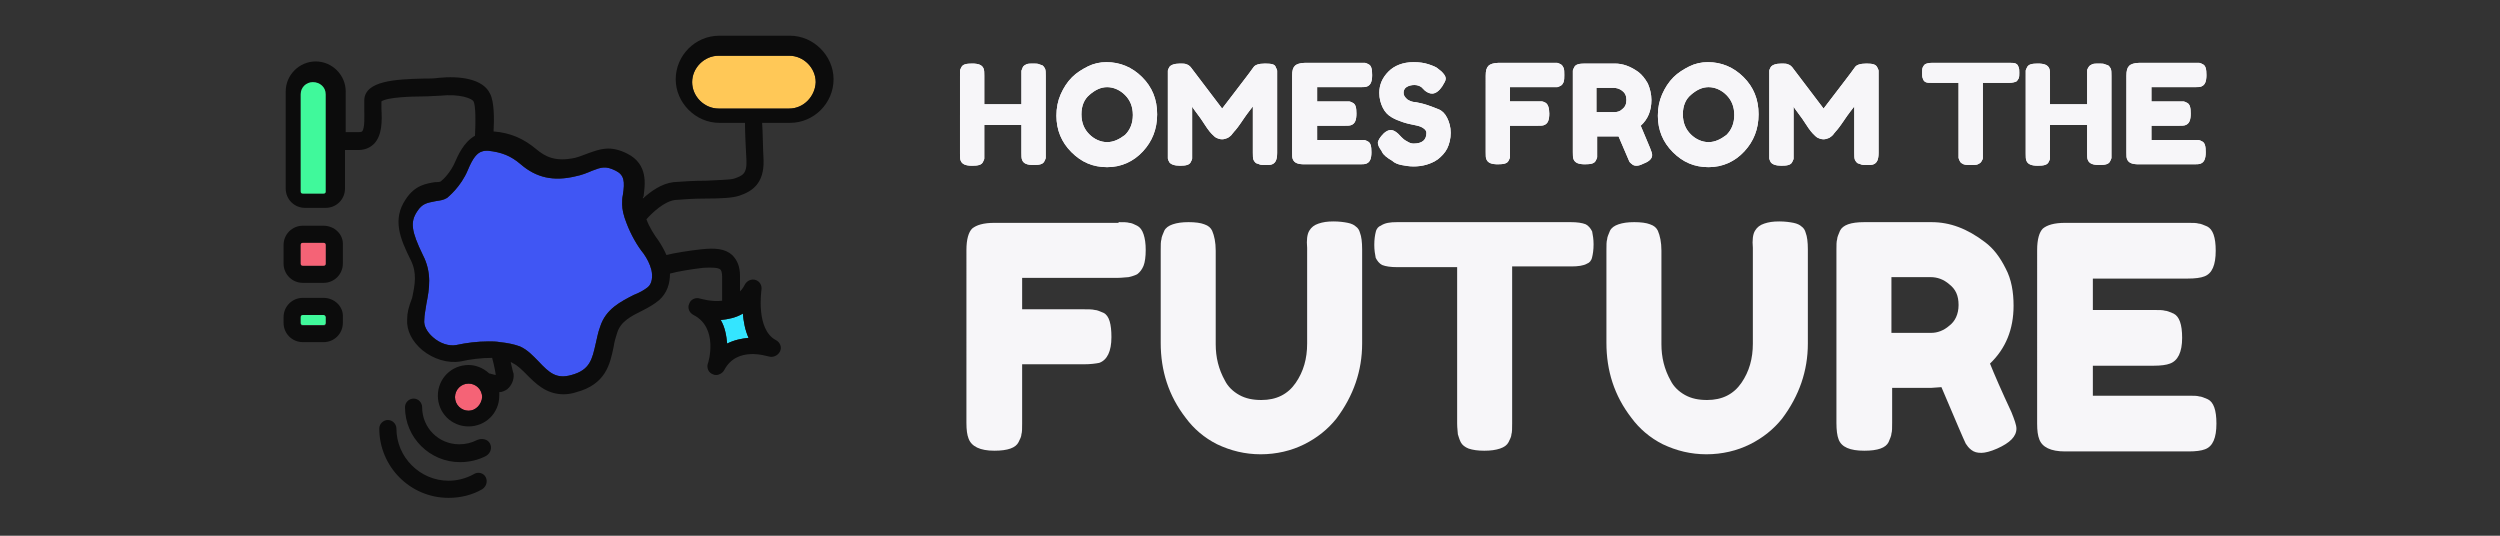 <?xml version="1.0" encoding="utf-8"?>
<!-- Generator: Adobe Illustrator 21.0.2, SVG Export Plug-In . SVG Version: 6.00 Build 0)  -->
<svg version="1.1" id="Layer_1" xmlns="http://www.w3.org/2000/svg" xmlns:xlink="http://www.w3.org/1999/xlink" x="0px" y="0px"
	 viewBox="0 0 350 75" style="enable-background:new 0 0 350 75;" xml:space="preserve">
<rect x="0" y="0" width="350" height="75" fill="#333333" stroke="none"/>
<style type="text/css">
	.st0{fill:#F9F7FB;}
	.st1{fill:#5A67F4;}
	.st2{fill:#F9F7FB;stroke:#F9F7FB;stroke-miterlimit:10;}
	.st3{fill:#27BEBA;}
	.st4{fill:#1B98FC;}
	.st5{fill:#FDBB4F;}
	.st6{fill:#F84D53;}
	.st7{fill:#EE45FC;}
	.st8{clip-path:url(#SVGID_2_);}
	.st9{fill:#FBF5F3;}
	.st10{fill:#F7F6F9;}
	.st11{fill:#FFC857;}
	.st12{fill:#34E5FF;}
	.st13{fill:#4056F4;}
	.st14{fill:#F56376;}
	.st15{fill:#40F99B;}
	.st16{fill:#0C0C0C;}
	.st17{fill:#02F99F;}
	.st18{fill:#3500FB;}
	.st19{fill:#F1F0FD;}
	.st20{fill:#13063B;}
	.st21{fill:#FFD700;}
	.st22{fill:#FFFFFF;}
	.st23{fill:#53146C;}
	.st24{fill:#FDBC2B;}
	.st25{fill:#FC551E;}
	.st26{fill:#39BDEB;}
	.st27{fill:#43CDAC;}
	.st28{fill:#EDF2F4;}
</style>
<g>
	<path class="st10" d="M156.6,31.1c0.7,0,1.2,0,1.5,0.1c0.3,0,0.7,0.2,1.1,0.4c0.4,0.2,0.7,0.6,0.9,1.2c0.2,0.6,0.3,1.3,0.3,2.2
		s-0.1,1.7-0.3,2.2s-0.5,0.9-0.9,1.2c-0.4,0.2-0.8,0.3-1.2,0.4c-0.3,0-0.9,0.1-1.5,0.1h-13.4v4.4h8.6c0.7,0,1.2,0,1.6,0.1
		c0.3,0,0.7,0.2,1.2,0.4c0.8,0.4,1.1,1.6,1.1,3.4c0,2-0.6,3.2-1.7,3.6c-0.5,0.1-1.2,0.2-2.2,0.2h-8.6v8.3c0,0.7,0,1.2-0.1,1.5
		c0,0.3-0.2,0.7-0.4,1.1c-0.4,0.8-1.5,1.2-3.4,1.2c-2,0-3.2-0.6-3.6-1.7c-0.2-0.5-0.3-1.2-0.3-2.2V35c0-1.5,0.3-2.5,0.8-3
		c0.6-0.5,1.6-0.8,3.1-0.8H156.6z"/>
	<path class="st10" d="M183.3,32.3c0.3-0.5,0.7-0.8,1.3-1c0.6-0.2,1.2-0.3,2.1-0.3c0.8,0,1.5,0.1,2,0.2c0.5,0.1,0.9,0.3,1.1,0.5
		c0.3,0.2,0.5,0.5,0.6,0.9c0.2,0.5,0.3,1.3,0.3,2.3v13.2c0,3.8-1.2,7.3-3.6,10.5c-1.2,1.5-2.7,2.7-4.5,3.6c-1.8,0.9-3.9,1.4-6.1,1.4
		s-4.2-0.5-6.1-1.4c-1.8-0.9-3.3-2.2-4.4-3.7c-2.4-3.1-3.5-6.6-3.5-10.5V35c0-0.7,0-1.2,0.1-1.5c0-0.3,0.2-0.7,0.4-1.2
		c0.2-0.4,0.6-0.7,1.2-0.9c0.6-0.2,1.3-0.3,2.2-0.3c0.9,0,1.7,0.1,2.2,0.3c0.6,0.2,0.9,0.5,1.1,0.9c0.3,0.7,0.5,1.6,0.5,2.8v13.1
		c0,1.8,0.4,3.5,1.3,5.1c0.4,0.8,1.1,1.5,2,2c0.9,0.5,1.9,0.7,3.1,0.7c2.1,0,3.7-0.8,4.8-2.4s1.6-3.4,1.6-5.5V34.7
		C182.9,33.6,183,32.8,183.3,32.3z"/>
	<path class="st10" d="M195.6,31.1h24.3c0.9,0,1.6,0.1,2.1,0.3c0.4,0.2,0.7,0.6,0.9,1c0.1,0.5,0.2,1.1,0.2,1.8
		c0,0.8-0.1,1.4-0.2,1.8c-0.1,0.5-0.4,0.8-0.7,0.9c-0.5,0.3-1.3,0.4-2.2,0.4h-8.3v22c0,0.7,0,1.2-0.1,1.5c0,0.3-0.2,0.7-0.4,1.1
		c-0.2,0.4-0.6,0.7-1.2,0.9s-1.3,0.3-2.2,0.3c-0.9,0-1.6-0.1-2.2-0.3c-0.5-0.2-0.9-0.5-1.1-0.9c-0.2-0.4-0.3-0.8-0.4-1.1
		c0-0.3-0.1-0.8-0.1-1.5V37.4h-8.4c-0.9,0-1.6-0.1-2.1-0.3c-0.4-0.2-0.7-0.6-0.9-1c-0.1-0.5-0.2-1.1-0.2-1.8c0-0.8,0.1-1.4,0.2-1.8
		c0.1-0.5,0.4-0.8,0.7-0.9C193.9,31.2,194.6,31.1,195.6,31.1z"/>
	<path class="st10" d="M245.7,32.3c0.3-0.5,0.7-0.8,1.3-1c0.6-0.2,1.2-0.3,2.1-0.3c0.8,0,1.5,0.1,2,0.2c0.5,0.1,0.9,0.3,1.1,0.5
		c0.3,0.2,0.5,0.5,0.6,0.9c0.2,0.5,0.3,1.3,0.3,2.3v13.2c0,3.8-1.2,7.3-3.6,10.5c-1.2,1.5-2.7,2.7-4.5,3.6c-1.8,0.9-3.9,1.4-6.1,1.4
		s-4.2-0.5-6.1-1.4c-1.8-0.9-3.3-2.2-4.4-3.7c-2.4-3.1-3.5-6.6-3.5-10.5V35c0-0.7,0-1.2,0.1-1.5c0-0.3,0.2-0.7,0.4-1.2
		c0.2-0.4,0.6-0.7,1.2-0.9c0.6-0.2,1.3-0.3,2.2-0.3c0.9,0,1.7,0.1,2.2,0.3c0.6,0.2,0.9,0.5,1.1,0.9c0.3,0.7,0.5,1.6,0.5,2.8v13.1
		c0,1.8,0.4,3.5,1.3,5.1c0.4,0.8,1.1,1.5,2,2c0.9,0.5,1.9,0.7,3.1,0.7c2.1,0,3.7-0.8,4.8-2.4s1.6-3.4,1.6-5.5V34.7
		C245.3,33.6,245.4,32.8,245.7,32.3z"/>
	<path class="st10" d="M281.6,57.7c0.4,1,0.7,1.8,0.7,2.3c0,1.1-0.9,2-2.7,2.8c-0.9,0.4-1.7,0.6-2.2,0.6c-0.6,0-1-0.1-1.4-0.4
		c-0.4-0.3-0.6-0.6-0.8-0.9c-0.3-0.6-1.4-3.2-3.4-7.9l-1.4,0.1h-5.5v4.9c0,0.7,0,1.2-0.1,1.5c0,0.3-0.2,0.7-0.4,1.2
		c-0.4,0.8-1.5,1.2-3.4,1.2c-2,0-3.2-0.5-3.6-1.6c-0.2-0.5-0.3-1.3-0.3-2.3V35c0-0.7,0-1.2,0.1-1.5c0-0.3,0.2-0.7,0.4-1.2
		c0.4-0.8,1.5-1.2,3.4-1.2h9.4c2.6,0,5,0.9,7.5,2.8c1.2,0.9,2.1,2.1,2.9,3.7c0.8,1.5,1.1,3.3,1.1,5.2c0,3.3-1.1,6-3.3,8.1
		C279.2,52.4,280.2,54.7,281.6,57.7z M264.8,46.6h5.6c0.8,0,1.7-0.3,2.5-1c0.8-0.6,1.3-1.6,1.3-2.9c0-1.3-0.4-2.2-1.3-2.9
		c-0.8-0.7-1.7-1-2.6-1h-5.5V46.6z"/>
	<path class="st10" d="M293,55.4h13.4c0.7,0,1.2,0,1.5,0.1c0.3,0,0.7,0.2,1.2,0.4c0.8,0.4,1.2,1.5,1.2,3.4c0,2-0.5,3.2-1.6,3.6
		c-0.5,0.2-1.3,0.3-2.3,0.3h-17.3c-2,0-3.2-0.6-3.6-1.7c-0.2-0.5-0.3-1.2-0.3-2.2V35c0-1.5,0.3-2.5,0.8-3c0.6-0.5,1.6-0.8,3.1-0.8
		h17.2c0.7,0,1.2,0,1.5,0.1c0.3,0,0.7,0.2,1.2,0.4c0.8,0.4,1.2,1.5,1.2,3.4c0,2-0.5,3.2-1.6,3.6c-0.5,0.2-1.3,0.3-2.3,0.3H293v4.4
		h8.6c0.7,0,1.2,0,1.5,0.1c0.3,0,0.7,0.2,1.2,0.4c0.8,0.4,1.2,1.5,1.2,3.4c0,2-0.6,3.2-1.7,3.6c-0.5,0.2-1.3,0.3-2.3,0.3H293V55.4z"
		/>
</g>
<g>
	<path class="st10" d="M143.2,9.4c0.1-0.2,0.3-0.3,0.5-0.4c0.2-0.1,0.6-0.1,0.9-0.1c0.4,0,0.7,0,0.9,0.1c0.2,0.1,0.4,0.1,0.5,0.2
		c0.1,0.1,0.2,0.2,0.3,0.4c0.1,0.2,0.1,0.6,0.1,1v10.8c0,0.3,0,0.5,0,0.7c0,0.1-0.1,0.3-0.2,0.5c-0.2,0.4-0.7,0.5-1.5,0.5
		c-0.9,0-1.4-0.2-1.6-0.7c-0.1-0.2-0.1-0.6-0.1-1v-3.9h-5.2v4c0,0.3,0,0.5,0,0.7c0,0.1-0.1,0.3-0.2,0.5c-0.2,0.4-0.7,0.5-1.5,0.5
		c-0.9,0-1.4-0.2-1.6-0.7c-0.1-0.2-0.1-0.6-0.1-1V10.6c0-0.3,0-0.5,0-0.7c0-0.1,0.1-0.3,0.2-0.5c0.2-0.4,0.7-0.5,1.5-0.5
		c0.9,0,1.4,0.2,1.6,0.7c0.1,0.2,0.1,0.6,0.1,1v4h5.2v-4c0-0.3,0-0.5,0-0.7C143.1,9.7,143.1,9.6,143.2,9.4z"/>
	<path class="st10" d="M154.9,8.7c1.9,0,3.6,0.7,5,2.1c1.4,1.4,2.1,3.1,2.1,5.2c0,2.1-0.7,3.8-2,5.2c-1.3,1.4-3,2.2-5,2.2
		c-2,0-3.6-0.7-5-2.1c-1.4-1.4-2.1-3.1-2.1-5.1c0-1.1,0.2-2.1,0.6-3c0.4-0.9,0.9-1.7,1.6-2.4c0.6-0.6,1.4-1.1,2.2-1.5
		S154,8.7,154.9,8.7z M151.4,16c0,1.2,0.4,2.1,1.1,2.8c0.7,0.7,1.6,1.1,2.5,1.1c0.9,0,1.7-0.4,2.5-1c0.7-0.7,1.1-1.6,1.1-2.8
		s-0.4-2.1-1.1-2.8c-0.7-0.7-1.6-1.1-2.5-1.1c-0.9,0-1.7,0.4-2.5,1.1C151.8,13.9,151.4,14.8,151.4,16z"/>
	<path class="st10" d="M178.6,9.4c0.1,0.2,0.2,0.4,0.2,0.5c0,0.2,0,0.4,0,0.7v10.8c0,0.9-0.2,1.4-0.7,1.6c-0.2,0.1-0.6,0.1-0.9,0.1
		c-0.4,0-0.7,0-0.9-0.1c-0.2-0.1-0.4-0.1-0.5-0.2c-0.1-0.1-0.2-0.2-0.3-0.4c-0.1-0.2-0.1-0.6-0.1-1v-6.5c-0.3,0.4-0.8,1-1.4,1.9
		c-0.6,0.9-1,1.4-1.2,1.6c-0.2,0.2-0.3,0.4-0.4,0.5c-0.1,0.1-0.2,0.2-0.5,0.4c-0.3,0.1-0.5,0.2-0.8,0.2s-0.6-0.1-0.8-0.2
		c-0.2-0.1-0.4-0.3-0.5-0.4l-0.2-0.2c-0.3-0.3-0.8-1-1.5-2.1c-0.8-1.1-1.2-1.6-1.2-1.7v6.6c0,0.3,0,0.5,0,0.7c0,0.1-0.1,0.3-0.2,0.5
		c-0.2,0.4-0.7,0.5-1.5,0.5c-0.8,0-1.3-0.2-1.5-0.5c-0.1-0.2-0.2-0.4-0.2-0.5c0-0.2,0-0.4,0-0.7V10.6c0-0.3,0-0.5,0-0.7
		c0-0.1,0.1-0.3,0.2-0.5c0.2-0.3,0.7-0.5,1.5-0.5c0.4,0,0.7,0,0.9,0.1c0.3,0.1,0.4,0.2,0.5,0.3l0.1,0.1l4.4,5.8
		c2.2-2.9,3.7-4.8,4.4-5.8c0.2-0.3,0.7-0.5,1.6-0.5C178,8.9,178.5,9,178.6,9.4z"/>
	<path class="st10" d="M184.3,19.6h6c0.3,0,0.5,0,0.7,0c0.1,0,0.3,0.1,0.5,0.2c0.4,0.2,0.5,0.7,0.5,1.5c0,0.9-0.2,1.4-0.7,1.6
		c-0.2,0.1-0.6,0.1-1,0.1h-7.7c-0.9,0-1.4-0.2-1.6-0.7c-0.1-0.2-0.1-0.5-0.1-1V10.6c0-0.7,0.1-1.1,0.4-1.4c0.2-0.2,0.7-0.4,1.4-0.4
		h7.7c0.3,0,0.5,0,0.7,0c0.1,0,0.3,0.1,0.5,0.2c0.4,0.2,0.5,0.7,0.5,1.5c0,0.9-0.2,1.4-0.7,1.6c-0.2,0.1-0.6,0.1-1,0.1h-6v2h3.8
		c0.3,0,0.5,0,0.7,0c0.1,0,0.3,0.1,0.5,0.2c0.4,0.2,0.5,0.7,0.5,1.5c0,0.9-0.2,1.4-0.7,1.6c-0.2,0.1-0.6,0.1-1,0.1h-3.8V19.6z"/>
	<path class="st10" d="M193.4,21.1c-0.3-0.4-0.5-0.8-0.5-1.1s0.3-0.8,0.8-1.3c0.3-0.3,0.7-0.5,1-0.5c0.4,0,0.9,0.3,1.5,1
		c0.2,0.2,0.4,0.4,0.8,0.6c0.3,0.2,0.6,0.3,0.9,0.3c1.2,0,1.8-0.5,1.8-1.5c0-0.3-0.2-0.5-0.5-0.7c-0.3-0.2-0.7-0.3-1.2-0.4
		c-0.5-0.1-1-0.2-1.6-0.4c-0.6-0.2-1.1-0.4-1.6-0.7c-0.5-0.3-0.9-0.7-1.2-1.3c-0.3-0.6-0.5-1.3-0.5-2.1c0-1.1,0.4-2.1,1.3-3
		c0.8-0.8,2-1.3,3.5-1.3c0.8,0,1.5,0.1,2.1,0.3c0.6,0.2,1.1,0.4,1.3,0.6l0.5,0.4c0.4,0.4,0.6,0.7,0.6,1c0,0.3-0.2,0.6-0.5,1.1
		c-0.4,0.6-0.9,1-1.4,1c-0.3,0-0.6-0.1-1-0.4c0,0-0.1-0.1-0.2-0.2c-0.1-0.1-0.2-0.2-0.3-0.3c-0.3-0.2-0.6-0.3-1-0.3
		c-0.4,0-0.8,0.1-1.1,0.3s-0.4,0.5-0.4,0.8c0,0.4,0.2,0.6,0.5,0.9c0.3,0.2,0.7,0.4,1.2,0.4c0.5,0.1,1,0.2,1.6,0.4
		c0.6,0.2,1.1,0.4,1.6,0.6c0.5,0.2,0.9,0.6,1.2,1.2c0.3,0.6,0.5,1.3,0.5,2.1c0,0.8-0.2,1.6-0.5,2.2c-0.3,0.6-0.8,1.1-1.3,1.5
		c-1,0.7-2.2,1-3.4,1c-0.6,0-1.2-0.1-1.7-0.2c-0.5-0.1-1-0.3-1.3-0.6c-0.7-0.4-1.2-0.8-1.4-1.2L193.4,21.1z"/>
	<path class="st10" d="M217.3,8.8c0.3,0,0.5,0,0.7,0c0.1,0,0.3,0.1,0.5,0.2c0.2,0.1,0.3,0.3,0.4,0.5c0.1,0.2,0.1,0.6,0.1,1
		s0,0.7-0.1,1c-0.1,0.2-0.2,0.4-0.4,0.5s-0.4,0.2-0.5,0.2c-0.1,0-0.4,0-0.7,0h-5.9v2h3.8c0.3,0,0.5,0,0.7,0c0.1,0,0.3,0.1,0.5,0.2
		c0.3,0.2,0.5,0.7,0.5,1.5c0,0.9-0.2,1.4-0.7,1.6c-0.2,0.1-0.5,0.1-1,0.1h-3.8v3.7c0,0.3,0,0.5,0,0.7c0,0.1-0.1,0.3-0.2,0.5
		c-0.2,0.4-0.7,0.5-1.5,0.5c-0.9,0-1.4-0.2-1.6-0.7c-0.1-0.2-0.1-0.5-0.1-1V10.6c0-0.7,0.1-1.1,0.4-1.4c0.2-0.2,0.7-0.4,1.4-0.4
		H217.3z"/>
	<path class="st10" d="M231,20.7c0.2,0.5,0.3,0.8,0.3,1c0,0.5-0.4,0.9-1.2,1.2c-0.4,0.2-0.7,0.3-1,0.3s-0.5-0.1-0.6-0.2
		s-0.3-0.2-0.4-0.4c-0.1-0.2-0.6-1.4-1.5-3.5l-0.6,0h-2.4v2.2c0,0.3,0,0.5,0,0.7c0,0.1-0.1,0.3-0.2,0.5c-0.2,0.4-0.7,0.5-1.5,0.5
		c-0.9,0-1.4-0.2-1.6-0.7c-0.1-0.2-0.1-0.6-0.1-1V10.6c0-0.3,0-0.5,0-0.7c0-0.1,0.1-0.3,0.2-0.5c0.2-0.4,0.7-0.5,1.5-0.5h4.2
		c1.1,0,2.2,0.4,3.3,1.2c0.5,0.4,0.9,0.9,1.3,1.6c0.3,0.7,0.5,1.5,0.5,2.3c0,1.5-0.5,2.7-1.5,3.6C230,18.3,230.4,19.3,231,20.7z
		 M223.5,15.7h2.5c0.4,0,0.8-0.1,1.1-0.4c0.4-0.3,0.6-0.7,0.6-1.3c0-0.6-0.2-1-0.6-1.3c-0.4-0.3-0.8-0.4-1.2-0.4h-2.4V15.7z"/>
	<path class="st10" d="M239.1,8.7c1.9,0,3.6,0.7,5,2.1c1.4,1.4,2.1,3.1,2.1,5.2c0,2.1-0.7,3.8-2,5.2c-1.3,1.4-3,2.2-5,2.2
		c-2,0-3.6-0.7-5-2.1c-1.4-1.4-2.1-3.1-2.1-5.1c0-1.1,0.2-2.1,0.6-3c0.4-0.9,0.9-1.7,1.6-2.4c0.6-0.6,1.4-1.1,2.2-1.5
		S238.2,8.7,239.1,8.7z M235.6,16c0,1.2,0.4,2.1,1.1,2.8c0.7,0.7,1.6,1.1,2.5,1.1c0.9,0,1.7-0.4,2.5-1c0.7-0.7,1.1-1.6,1.1-2.8
		s-0.4-2.1-1.1-2.8c-0.7-0.7-1.6-1.1-2.5-1.1c-0.9,0-1.7,0.4-2.5,1.1C236,13.9,235.6,14.8,235.6,16z"/>
	<path class="st10" d="M262.8,9.4c0.1,0.2,0.2,0.4,0.2,0.5c0,0.2,0,0.4,0,0.7v10.8c0,0.9-0.2,1.4-0.7,1.6c-0.2,0.1-0.6,0.1-0.9,0.1
		c-0.4,0-0.7,0-0.9-0.1c-0.2-0.1-0.4-0.1-0.5-0.2c-0.1-0.1-0.2-0.2-0.3-0.4c-0.1-0.2-0.1-0.6-0.1-1v-6.5c-0.3,0.4-0.8,1-1.4,1.9
		c-0.6,0.9-1,1.4-1.2,1.6c-0.2,0.2-0.3,0.4-0.4,0.5c-0.1,0.1-0.2,0.2-0.5,0.4c-0.3,0.1-0.5,0.2-0.8,0.2s-0.6-0.1-0.8-0.2
		c-0.2-0.1-0.4-0.3-0.5-0.4l-0.2-0.2c-0.3-0.3-0.8-1-1.5-2.1c-0.8-1.1-1.2-1.6-1.2-1.7v6.6c0,0.3,0,0.5,0,0.7c0,0.1-0.1,0.3-0.2,0.5
		c-0.2,0.4-0.7,0.5-1.5,0.5c-0.8,0-1.3-0.2-1.5-0.5c-0.1-0.2-0.2-0.4-0.2-0.5c0-0.2,0-0.4,0-0.7V10.6c0-0.3,0-0.5,0-0.7
		c0-0.1,0.1-0.3,0.2-0.5c0.2-0.3,0.7-0.5,1.5-0.5c0.4,0,0.7,0,0.9,0.1c0.3,0.1,0.4,0.2,0.5,0.3l0.1,0.1l4.4,5.8
		c2.2-2.9,3.7-4.8,4.4-5.8c0.2-0.3,0.7-0.5,1.6-0.5C262.1,8.9,262.6,9,262.8,9.4z"/>
	<path class="st10" d="M270.5,8.8h10.8c0.4,0,0.7,0,0.9,0.1c0.2,0.1,0.3,0.2,0.4,0.5c0.1,0.2,0.1,0.5,0.1,0.8c0,0.3,0,0.6-0.1,0.8
		c-0.1,0.2-0.2,0.3-0.3,0.4c-0.2,0.1-0.6,0.2-1,0.2h-3.7v9.8c0,0.3,0,0.5,0,0.7s-0.1,0.3-0.2,0.5c-0.1,0.2-0.3,0.3-0.5,0.4
		c-0.2,0.1-0.6,0.1-1,0.1c-0.4,0-0.7,0-1-0.1c-0.2-0.1-0.4-0.2-0.5-0.4c-0.1-0.2-0.2-0.4-0.2-0.5c0-0.1,0-0.4,0-0.7v-9.8h-3.7
		c-0.4,0-0.7,0-0.9-0.1c-0.2-0.1-0.3-0.2-0.4-0.5c-0.1-0.2-0.1-0.5-0.1-0.8c0-0.3,0-0.6,0.1-0.8c0.1-0.2,0.2-0.3,0.3-0.4
		C269.7,8.9,270,8.8,270.5,8.8z"/>
	<path class="st10" d="M292.4,9.4c0.1-0.2,0.3-0.3,0.5-0.4c0.2-0.1,0.6-0.1,0.9-0.1c0.4,0,0.7,0,0.9,0.1s0.4,0.1,0.5,0.2
		c0.1,0.1,0.2,0.2,0.3,0.4c0.1,0.2,0.1,0.6,0.1,1v10.8c0,0.3,0,0.5,0,0.7c0,0.1-0.1,0.3-0.2,0.5c-0.2,0.4-0.7,0.5-1.5,0.5
		c-0.9,0-1.4-0.2-1.6-0.7c-0.1-0.2-0.1-0.6-0.1-1v-3.9H287v4c0,0.3,0,0.5,0,0.7c0,0.1-0.1,0.3-0.2,0.5c-0.2,0.4-0.7,0.5-1.5,0.5
		c-0.9,0-1.4-0.2-1.6-0.7c-0.1-0.2-0.1-0.6-0.1-1V10.6c0-0.3,0-0.5,0-0.7c0-0.1,0.1-0.3,0.2-0.5c0.2-0.4,0.7-0.5,1.5-0.5
		c0.9,0,1.4,0.2,1.6,0.7c0.1,0.2,0.1,0.6,0.1,1v4h5.2v-4c0-0.3,0-0.5,0-0.7C292.2,9.7,292.3,9.6,292.4,9.4z"/>
	<path class="st10" d="M301.1,19.6h6c0.3,0,0.5,0,0.7,0c0.1,0,0.3,0.1,0.5,0.2c0.4,0.2,0.5,0.7,0.5,1.5c0,0.9-0.2,1.4-0.7,1.6
		c-0.2,0.1-0.6,0.1-1,0.1h-7.7c-0.9,0-1.4-0.2-1.6-0.7c-0.1-0.2-0.1-0.5-0.1-1V10.6c0-0.7,0.1-1.1,0.4-1.4c0.2-0.2,0.7-0.4,1.4-0.4
		h7.7c0.3,0,0.5,0,0.7,0c0.1,0,0.3,0.1,0.5,0.2c0.4,0.2,0.5,0.7,0.5,1.5c0,0.9-0.2,1.4-0.7,1.6c-0.2,0.1-0.6,0.1-1,0.1h-6v2h3.8
		c0.3,0,0.5,0,0.7,0c0.1,0,0.3,0.1,0.5,0.2c0.4,0.2,0.5,0.7,0.5,1.5c0,0.9-0.2,1.4-0.7,1.6c-0.2,0.1-0.6,0.1-1,0.1h-3.8V19.6z"/>
</g>
<g>
	<path class="st10" d="M143.2,9.4c0.1-0.2,0.3-0.3,0.5-0.4c0.2-0.1,0.6-0.1,0.9-0.1c0.4,0,0.7,0,0.9,0.1c0.2,0.1,0.4,0.1,0.5,0.2
		c0.1,0.1,0.2,0.2,0.3,0.4c0.1,0.2,0.1,0.6,0.1,1v10.8c0,0.3,0,0.5,0,0.7c0,0.1-0.1,0.3-0.2,0.5c-0.2,0.4-0.7,0.5-1.5,0.5
		c-0.9,0-1.4-0.2-1.6-0.7c-0.1-0.2-0.1-0.6-0.1-1v-3.9h-5.2v4c0,0.3,0,0.5,0,0.7c0,0.1-0.1,0.3-0.2,0.5c-0.2,0.4-0.7,0.5-1.5,0.5
		c-0.9,0-1.4-0.2-1.6-0.7c-0.1-0.2-0.1-0.6-0.1-1V10.6c0-0.3,0-0.5,0-0.7c0-0.1,0.1-0.3,0.2-0.5c0.2-0.4,0.7-0.5,1.5-0.5
		c0.9,0,1.4,0.2,1.6,0.7c0.1,0.2,0.1,0.6,0.1,1v4h5.2v-4c0-0.3,0-0.5,0-0.7C143.1,9.7,143.1,9.6,143.2,9.4z"/>
	<path class="st10" d="M154.9,8.7c1.9,0,3.6,0.7,5,2.1c1.4,1.4,2.1,3.1,2.1,5.2c0,2.1-0.7,3.8-2,5.2c-1.3,1.4-3,2.2-5,2.2
		c-2,0-3.6-0.7-5-2.1c-1.4-1.4-2.1-3.1-2.1-5.1c0-1.1,0.2-2.1,0.6-3c0.4-0.9,0.9-1.7,1.6-2.4c0.6-0.6,1.4-1.1,2.2-1.5
		S154,8.7,154.9,8.7z M151.4,16c0,1.2,0.4,2.1,1.1,2.8c0.7,0.7,1.6,1.1,2.5,1.1c0.9,0,1.7-0.4,2.5-1c0.7-0.7,1.1-1.6,1.1-2.8
		s-0.4-2.1-1.1-2.8c-0.7-0.7-1.6-1.1-2.5-1.1c-0.9,0-1.7,0.4-2.5,1.1C151.8,13.9,151.4,14.8,151.4,16z"/>
	<path class="st10" d="M178.6,9.4c0.1,0.2,0.2,0.4,0.2,0.5c0,0.2,0,0.4,0,0.7v10.8c0,0.9-0.2,1.4-0.7,1.6c-0.2,0.1-0.6,0.1-0.9,0.1
		c-0.4,0-0.7,0-0.9-0.1c-0.2-0.1-0.4-0.1-0.5-0.2c-0.1-0.1-0.2-0.2-0.3-0.4c-0.1-0.2-0.1-0.6-0.1-1v-6.5c-0.3,0.4-0.8,1-1.4,1.9
		c-0.6,0.9-1,1.4-1.2,1.6c-0.2,0.2-0.3,0.4-0.4,0.5c-0.1,0.1-0.2,0.2-0.5,0.4c-0.3,0.1-0.5,0.2-0.8,0.2s-0.6-0.1-0.8-0.2
		c-0.2-0.1-0.4-0.3-0.5-0.4l-0.2-0.2c-0.3-0.3-0.8-1-1.5-2.1c-0.8-1.1-1.2-1.6-1.2-1.7v6.6c0,0.3,0,0.5,0,0.7c0,0.1-0.1,0.3-0.2,0.5
		c-0.2,0.4-0.7,0.5-1.5,0.5c-0.8,0-1.3-0.2-1.5-0.5c-0.1-0.2-0.2-0.4-0.2-0.5c0-0.2,0-0.4,0-0.7V10.6c0-0.3,0-0.5,0-0.7
		c0-0.1,0.1-0.3,0.2-0.5c0.2-0.3,0.7-0.5,1.5-0.5c0.4,0,0.7,0,0.9,0.1c0.3,0.1,0.4,0.2,0.5,0.3l0.1,0.1l4.4,5.8
		c2.2-2.9,3.7-4.8,4.4-5.8c0.2-0.3,0.7-0.5,1.6-0.5C178,8.9,178.5,9,178.6,9.4z"/>
	<path class="st10" d="M184.3,19.6h6c0.3,0,0.5,0,0.7,0c0.1,0,0.3,0.1,0.5,0.2c0.4,0.2,0.5,0.7,0.5,1.5c0,0.9-0.2,1.4-0.7,1.6
		c-0.2,0.1-0.6,0.1-1,0.1h-7.7c-0.9,0-1.4-0.2-1.6-0.7c-0.1-0.2-0.1-0.5-0.1-1V10.6c0-0.7,0.1-1.1,0.4-1.4c0.2-0.2,0.7-0.4,1.4-0.4
		h7.7c0.3,0,0.5,0,0.7,0c0.1,0,0.3,0.1,0.5,0.2c0.4,0.2,0.5,0.7,0.5,1.5c0,0.9-0.2,1.4-0.7,1.6c-0.2,0.1-0.6,0.1-1,0.1h-6v2h3.8
		c0.3,0,0.5,0,0.7,0c0.1,0,0.3,0.1,0.5,0.2c0.4,0.2,0.5,0.7,0.5,1.5c0,0.9-0.2,1.4-0.7,1.6c-0.2,0.1-0.6,0.1-1,0.1h-3.8V19.6z"/>
	<path class="st10" d="M193.4,21.1c-0.3-0.4-0.5-0.8-0.5-1.1s0.3-0.8,0.8-1.3c0.3-0.3,0.7-0.5,1-0.5c0.4,0,0.9,0.3,1.5,1
		c0.2,0.2,0.4,0.4,0.8,0.6c0.3,0.2,0.6,0.3,0.9,0.3c1.2,0,1.8-0.5,1.8-1.5c0-0.3-0.2-0.5-0.5-0.7c-0.3-0.2-0.7-0.3-1.2-0.4
		c-0.5-0.1-1-0.2-1.6-0.4c-0.6-0.2-1.1-0.4-1.6-0.7c-0.5-0.3-0.9-0.7-1.2-1.3c-0.3-0.6-0.5-1.3-0.5-2.1c0-1.1,0.4-2.1,1.3-3
		c0.8-0.8,2-1.3,3.5-1.3c0.8,0,1.5,0.1,2.1,0.3c0.6,0.2,1.1,0.4,1.3,0.6l0.5,0.4c0.4,0.4,0.6,0.7,0.6,1c0,0.3-0.2,0.6-0.5,1.1
		c-0.4,0.6-0.9,1-1.4,1c-0.3,0-0.6-0.1-1-0.4c0,0-0.1-0.1-0.2-0.2c-0.1-0.1-0.2-0.2-0.3-0.3c-0.3-0.2-0.6-0.3-1-0.3
		c-0.4,0-0.8,0.1-1.1,0.3s-0.4,0.5-0.4,0.8c0,0.4,0.2,0.6,0.5,0.9c0.3,0.2,0.7,0.4,1.2,0.4c0.5,0.1,1,0.2,1.6,0.4
		c0.6,0.2,1.1,0.4,1.6,0.6c0.5,0.2,0.9,0.6,1.2,1.2c0.3,0.6,0.5,1.3,0.5,2.1c0,0.8-0.2,1.6-0.5,2.2c-0.3,0.6-0.8,1.1-1.3,1.5
		c-1,0.7-2.2,1-3.4,1c-0.6,0-1.2-0.1-1.7-0.2c-0.5-0.1-1-0.3-1.3-0.6c-0.7-0.4-1.2-0.8-1.4-1.2L193.4,21.1z"/>
	<path class="st10" d="M217.3,8.8c0.3,0,0.5,0,0.7,0c0.1,0,0.3,0.1,0.5,0.2c0.2,0.1,0.3,0.3,0.4,0.5c0.1,0.2,0.1,0.6,0.1,1
		s0,0.7-0.1,1c-0.1,0.2-0.2,0.4-0.4,0.5s-0.4,0.2-0.5,0.2c-0.1,0-0.4,0-0.7,0h-5.9v2h3.8c0.3,0,0.5,0,0.7,0c0.1,0,0.3,0.1,0.5,0.2
		c0.3,0.2,0.5,0.7,0.5,1.5c0,0.9-0.2,1.4-0.7,1.6c-0.2,0.1-0.5,0.1-1,0.1h-3.8v3.7c0,0.3,0,0.5,0,0.7c0,0.1-0.1,0.3-0.2,0.5
		c-0.2,0.4-0.7,0.5-1.5,0.5c-0.9,0-1.4-0.2-1.6-0.7c-0.1-0.2-0.1-0.5-0.1-1V10.6c0-0.7,0.1-1.1,0.4-1.4c0.2-0.2,0.7-0.4,1.4-0.4
		H217.3z"/>
	<path class="st10" d="M231,20.7c0.2,0.5,0.3,0.8,0.3,1c0,0.5-0.4,0.9-1.2,1.2c-0.4,0.2-0.7,0.3-1,0.3s-0.5-0.1-0.6-0.2
		s-0.3-0.2-0.4-0.4c-0.1-0.2-0.6-1.4-1.5-3.5l-0.6,0h-2.4v2.2c0,0.3,0,0.5,0,0.7c0,0.1-0.1,0.3-0.2,0.5c-0.2,0.4-0.7,0.5-1.5,0.5
		c-0.9,0-1.4-0.2-1.6-0.7c-0.1-0.2-0.1-0.6-0.1-1V10.6c0-0.3,0-0.5,0-0.7c0-0.1,0.1-0.3,0.2-0.5c0.2-0.4,0.7-0.5,1.5-0.5h4.2
		c1.1,0,2.2,0.4,3.3,1.2c0.5,0.4,0.9,0.9,1.3,1.6c0.3,0.7,0.5,1.5,0.5,2.3c0,1.5-0.5,2.7-1.5,3.6C230,18.3,230.4,19.3,231,20.7z
		 M223.5,15.7h2.5c0.4,0,0.8-0.1,1.1-0.4c0.4-0.3,0.6-0.7,0.6-1.3c0-0.6-0.2-1-0.6-1.3c-0.4-0.3-0.8-0.4-1.2-0.4h-2.4V15.7z"/>
	<path class="st10" d="M239.1,8.7c1.9,0,3.6,0.7,5,2.1c1.4,1.4,2.1,3.1,2.1,5.2c0,2.1-0.7,3.8-2,5.2c-1.3,1.4-3,2.2-5,2.2
		c-2,0-3.6-0.7-5-2.1c-1.4-1.4-2.1-3.1-2.1-5.1c0-1.1,0.2-2.1,0.6-3c0.4-0.9,0.9-1.7,1.6-2.4c0.6-0.6,1.4-1.1,2.2-1.5
		S238.2,8.7,239.1,8.7z M235.6,16c0,1.2,0.4,2.1,1.1,2.8c0.7,0.7,1.6,1.1,2.5,1.1c0.9,0,1.7-0.4,2.5-1c0.7-0.7,1.1-1.6,1.1-2.8
		s-0.4-2.1-1.1-2.8c-0.7-0.7-1.6-1.1-2.5-1.1c-0.9,0-1.7,0.4-2.5,1.1C236,13.9,235.6,14.8,235.6,16z"/>
	<path class="st10" d="M262.8,9.4c0.1,0.2,0.2,0.4,0.2,0.5c0,0.2,0,0.4,0,0.7v10.8c0,0.9-0.2,1.4-0.7,1.6c-0.2,0.1-0.6,0.1-0.9,0.1
		c-0.4,0-0.7,0-0.9-0.1c-0.2-0.1-0.4-0.1-0.5-0.2c-0.1-0.1-0.2-0.2-0.3-0.4c-0.1-0.2-0.1-0.6-0.1-1v-6.5c-0.3,0.4-0.8,1-1.4,1.9
		c-0.6,0.9-1,1.4-1.2,1.6c-0.2,0.2-0.3,0.4-0.4,0.5c-0.1,0.1-0.2,0.2-0.5,0.4c-0.3,0.1-0.5,0.2-0.8,0.2s-0.6-0.1-0.8-0.2
		c-0.2-0.1-0.4-0.3-0.5-0.4l-0.2-0.2c-0.3-0.3-0.8-1-1.5-2.1c-0.8-1.1-1.2-1.6-1.2-1.7v6.6c0,0.3,0,0.5,0,0.7c0,0.1-0.1,0.3-0.2,0.5
		c-0.2,0.4-0.7,0.5-1.5,0.5c-0.8,0-1.3-0.2-1.5-0.5c-0.1-0.2-0.2-0.4-0.2-0.5c0-0.2,0-0.4,0-0.7V10.6c0-0.3,0-0.5,0-0.7
		c0-0.1,0.1-0.3,0.2-0.5c0.2-0.3,0.7-0.5,1.5-0.5c0.4,0,0.7,0,0.9,0.1c0.3,0.1,0.4,0.2,0.5,0.3l0.1,0.1l4.4,5.8
		c2.2-2.9,3.7-4.8,4.4-5.8c0.2-0.3,0.7-0.5,1.6-0.5C262.1,8.9,262.6,9,262.8,9.4z"/>
	<path class="st10" d="M270.5,8.8h10.8c0.4,0,0.7,0,0.9,0.1c0.2,0.1,0.3,0.2,0.4,0.5c0.1,0.2,0.1,0.5,0.1,0.8c0,0.3,0,0.6-0.1,0.8
		c-0.1,0.2-0.2,0.3-0.3,0.4c-0.2,0.1-0.6,0.2-1,0.2h-3.7v9.8c0,0.3,0,0.5,0,0.7s-0.1,0.3-0.2,0.5c-0.1,0.2-0.3,0.3-0.5,0.4
		c-0.2,0.1-0.6,0.1-1,0.1c-0.4,0-0.7,0-1-0.1c-0.2-0.1-0.4-0.2-0.5-0.4c-0.1-0.2-0.2-0.4-0.2-0.5c0-0.1,0-0.4,0-0.7v-9.8h-3.7
		c-0.4,0-0.7,0-0.9-0.1c-0.2-0.1-0.3-0.2-0.4-0.5c-0.1-0.2-0.1-0.5-0.1-0.8c0-0.3,0-0.6,0.1-0.8c0.1-0.2,0.2-0.3,0.3-0.4
		C269.7,8.9,270,8.8,270.5,8.8z"/>
	<path class="st10" d="M292.4,9.4c0.1-0.2,0.3-0.3,0.5-0.4c0.2-0.1,0.6-0.1,0.9-0.1c0.4,0,0.7,0,0.9,0.1s0.4,0.1,0.5,0.2
		c0.1,0.1,0.2,0.2,0.3,0.4c0.1,0.2,0.1,0.6,0.1,1v10.8c0,0.3,0,0.5,0,0.7c0,0.1-0.1,0.3-0.2,0.5c-0.2,0.4-0.7,0.5-1.5,0.5
		c-0.9,0-1.4-0.2-1.6-0.7c-0.1-0.2-0.1-0.6-0.1-1v-3.9H287v4c0,0.3,0,0.5,0,0.7c0,0.1-0.1,0.3-0.2,0.5c-0.2,0.4-0.7,0.5-1.5,0.5
		c-0.9,0-1.4-0.2-1.6-0.7c-0.1-0.2-0.1-0.6-0.1-1V10.6c0-0.3,0-0.5,0-0.7c0-0.1,0.1-0.3,0.2-0.5c0.2-0.4,0.7-0.5,1.5-0.5
		c0.9,0,1.4,0.2,1.6,0.7c0.1,0.2,0.1,0.6,0.1,1v4h5.2v-4c0-0.3,0-0.5,0-0.7C292.2,9.7,292.3,9.6,292.4,9.4z"/>
	<path class="st10" d="M301.1,19.6h6c0.3,0,0.5,0,0.7,0c0.1,0,0.3,0.1,0.5,0.2c0.4,0.2,0.5,0.7,0.5,1.5c0,0.9-0.2,1.4-0.7,1.6
		c-0.2,0.1-0.6,0.1-1,0.1h-7.7c-0.9,0-1.4-0.2-1.6-0.7c-0.1-0.2-0.1-0.5-0.1-1V10.6c0-0.7,0.1-1.1,0.4-1.4c0.2-0.2,0.7-0.4,1.4-0.4
		h7.7c0.3,0,0.5,0,0.7,0c0.1,0,0.3,0.1,0.5,0.2c0.4,0.2,0.5,0.7,0.5,1.5c0,0.9-0.2,1.4-0.7,1.6c-0.2,0.1-0.6,0.1-1,0.1h-6v2h3.8
		c0.3,0,0.5,0,0.7,0c0.1,0,0.3,0.1,0.5,0.2c0.4,0.2,0.5,0.7,0.5,1.5c0,0.9-0.2,1.4-0.7,1.6c-0.2,0.1-0.6,0.1-1,0.1h-3.8V19.6z"/>
</g>
<g id="XMLID_1_">
	<g>
		<path class="st11" d="M110.5,7.8c2,0,3.7,1.7,3.7,3.7c0,2-1.7,3.7-3.7,3.7h-9.9c-2,0-3.7-1.7-3.7-3.7c0-2,1.7-3.7,3.7-3.7H110.5z"
			/>
		<path class="st12" d="M104,43.9c0.1,1.1,0.3,2.3,0.8,3.4c-1,0.1-2,0.3-3,0.8c-0.1-1.1-0.3-2.3-0.9-3.3
			C101.9,44.7,103,44.5,104,43.9z"/>
		<path class="st13" d="M91.2,37.8c0.2,0.9,0.1,1.9-0.5,2.4c-0.5,0.4-1.2,0.8-2,1.1c-1.7,0.9-3.9,1.9-4.7,4.5
			c-0.3,0.8-0.4,1.5-0.6,2.3c-0.5,2.2-0.8,3.7-3.4,4.4c-2.1,0.6-3.1-0.3-4.6-1.9c-0.8-0.8-1.5-1.6-2.6-2.1C72,48.2,71,48,70,47.9
			c-0.5-0.1-1.1-0.1-1.6-0.1c-1.6,0-3.1,0.2-4.5,0.5c-1,0.2-2.3-0.2-3.3-1.1c-0.8-0.7-1.3-1.6-1.2-2.4c0-0.7,0.2-1.5,0.3-2.3
			c0.4-2,0.8-4.3-0.5-6.8c-1.6-3.3-1.8-4.6-0.8-6.1c0.7-1.1,1.4-1.2,2.4-1.4c0.4-0.1,0.9-0.1,1.4-0.3l0.4-0.2
			c0.1-0.1,1.9-1.5,2.9-3.9c0.7-1.7,1.3-2.4,2-2.6c0.3-0.1,0.5-0.1,0.8-0.1c1.9,0.2,3.2,0.7,4.6,1.9c2.2,1.9,4.6,2.4,7.6,1.7
			c1-0.2,1.7-0.5,2.4-0.8c1.3-0.5,1.9-0.7,3.3,0c1.2,0.6,1.3,1.5,1,3.4c-0.1,0.4-0.1,0.9-0.1,1.3c0,0.7,0.2,1.6,0.6,2.6
			c0.6,1.6,1.5,3.2,2.4,4.3C90.6,36.2,91,37,91.2,37.8z"/>
		<path class="st16" d="M68.6,62.1c0.3,0.6,0.1,1.3-0.5,1.7c-1.1,0.6-2.4,0.9-3.7,0.9c-4.2,0-7.7-3.4-7.7-7.7c0-0.7,0.6-1.2,1.2-1.2
			c0.7,0,1.2,0.6,1.2,1.2c0,2.9,2.3,5.2,5.2,5.2c0.9,0,1.7-0.2,2.5-0.6C67.5,61.3,68.3,61.5,68.6,62.1z"/>
		<path class="st16" d="M68,66.8c0.3,0.6,0.1,1.3-0.5,1.7c-1.4,0.8-3,1.2-4.7,1.2c-5.4,0-9.7-4.4-9.7-9.7c0-0.7,0.6-1.2,1.2-1.2
			c0.7,0,1.2,0.6,1.2,1.2c0,4,3.3,7.3,7.3,7.3c1.2,0,2.4-0.3,3.5-0.9C66.9,66,67.7,66.2,68,66.8z"/>
		<ellipse class="st14" cx="65.6" cy="55.6" rx="1.9" ry="1.9"/>
		<g>
			<g>
				<path class="st16" d="M45.3,41.7h-2.9c-1.5,0-2.7,1.2-2.7,2.7v0.8c0,1.5,1.2,2.7,2.7,2.7h2.9c1.5,0,2.7-1.2,2.7-2.7v-0.8
					C48.1,42.9,46.8,41.7,45.3,41.7z M45.6,45.3c0,0.2-0.1,0.3-0.3,0.3h-2.9c-0.2,0-0.3-0.1-0.3-0.3v-0.8c0-0.2,0.1-0.3,0.3-0.3h2.9
					c0.1,0,0.3,0.1,0.3,0.3V45.3z"/>
				<path class="st16" d="M45.3,31.6h-2.9c-1.5,0-2.7,1.2-2.7,2.7v2.6c0,1.5,1.2,2.7,2.7,2.7h2.9c1.5,0,2.7-1.2,2.7-2.7v-2.6
					C48.1,32.8,46.8,31.6,45.3,31.6z M45.6,36.9c0,0.2-0.1,0.3-0.3,0.3h-2.9c-0.2,0-0.3-0.1-0.3-0.3v-2.6c0-0.2,0.1-0.3,0.3-0.3h2.9
					c0.1,0,0.3,0.1,0.3,0.3V36.9z"/>
				<path class="st16" d="M71.5,50.7c0.1,0,0.2,0.1,0.4,0.2c0.6,0.3,1.2,0.9,1.8,1.5c1.2,1.2,2.7,2.8,5.2,2.8c0.6,0,1.2-0.1,1.8-0.3
					c4.1-1.1,4.7-3.9,5.2-6.3c0.1-0.7,0.3-1.4,0.5-2c0.5-1.6,1.9-2.3,3.5-3.1c0.8-0.4,1.7-0.9,2.4-1.5c1.1-1,1.5-2.3,1.5-3.7
					c1.1-0.3,2.9-0.6,4.6-0.8c1.3-0.1,2.2,0,2.4,0.2c0.2,0.1,0.3,0.5,0.3,1.1c0,1.3,0,2.6,0,3.3c-1.5,0.2-3-0.3-3.1-0.3
					c-0.6-0.2-1.3,0.1-1.5,0.7c-0.3,0.6,0,1.3,0.6,1.6c3.5,1.8,2.1,6.6,2,6.8c-0.2,0.6,0.1,1.3,0.7,1.5c0.2,0.1,0.3,0.1,0.5,0.1
					c0.4,0,0.9-0.3,1.1-0.7c1.8-3.4,6-1.9,6.2-1.9c0.6,0.2,1.3-0.1,1.6-0.7c0.3-0.6,0-1.3-0.6-1.6c-2.8-1.5-2-6.9-2-7
					c0.1-0.6-0.2-1.2-0.8-1.4c-0.6-0.2-1.2,0.1-1.5,0.6c-0.2,0.4-0.4,0.7-0.7,1c0-0.7,0-1.4,0-2.2c0-1.3-0.4-2.2-1.1-2.9
					c-1-0.9-2.4-1-4.3-0.8c-1.8,0.2-3.7,0.5-4.9,0.8c-0.3-0.7-0.7-1.4-1.1-2c-0.6-0.8-1.3-1.9-1.7-3c0.9-1,2.5-2.5,4-2.7
					c1.1-0.1,2.7-0.2,4.2-0.2c2.4,0,3.9-0.1,4.8-0.4c1.8-0.6,3.5-1.7,3.4-5c-0.1-1.7-0.1-3.8-0.2-5.2h3.9c3.4,0,6.1-2.8,6.1-6.1
					s-2.8-6.1-6.1-6.1h-9.9c-3.4,0-6.1,2.8-6.1,6.1s2.8,6.1,6.1,6.1h3.6c0,1.3,0.1,3.5,0.2,5.2c0.1,2-0.6,2.2-1.7,2.6
					c-0.6,0.2-2.5,0.2-4,0.3c-1.6,0-3.2,0.1-4.5,0.2c-1.7,0.2-3.2,1.3-4.3,2.3c0-0.1,0-0.2,0.1-0.3c0.2-1.6,0.7-4.5-2.3-6
					c-2.4-1.2-3.8-0.6-5.3-0.1c-0.6,0.2-1.2,0.5-2,0.7c-2.8,0.6-4.2-0.2-5.4-1.2c-1.8-1.5-3.6-2.3-6-2.5h0c0.1-1.7,0.1-4.2-0.5-5.3
					c-1-2.1-4.3-2.5-7.2-2.2c-0.6,0.1-1.4,0.1-2.2,0.1c-3.8,0.1-8.1,0.3-8.2,3c0,0.4,0,0.8,0,1.3c0,1,0.1,2.6-0.3,3.1
					c0,0-0.1,0.1-0.5,0.1c-0.8,0-1.4,0-1.8,0v-5.7c0-2.3-1.9-4.2-4.2-4.2c-2.3,0-4.2,1.9-4.2,4.2v13.6c0,1.5,1.2,2.7,2.7,2.7h2.9
					c1.5,0,2.7-1.2,2.7-2.7v-5.4c0.4,0,1,0,1.9,0c1.1,0,1.8-0.5,2.2-0.9c1.1-1.2,1.1-3.1,1-4.9c0-0.4,0-0.7,0-1
					c0.8-0.6,4.3-0.7,5.8-0.7c0.9,0,1.8-0.1,2.4-0.1c2.8-0.3,4.5,0.4,4.7,0.8c0.3,0.6,0.3,2.8,0.2,4.8v0c-1.6,0.9-2.4,2.8-2.8,3.7
					c-0.6,1.4-1.6,2.4-2,2.7c-0.2,0.1-0.5,0.1-0.8,0.1c-1.2,0.2-2.8,0.4-4.1,2.4c-1.9,2.8-0.8,5.5,0.7,8.5c0.9,1.8,0.6,3.4,0.2,5.3
					C57.2,43,57,43.8,57,44.7c-0.1,1.6,0.7,3.1,2.1,4.3c1.6,1.3,3.6,1.9,5.4,1.6c1.3-0.3,2.9-0.5,4.4-0.5c0.3,1.1,0.5,2.2,0.5,2.4v0
					c-0.1,0-0.4-0.1-0.8-0.2c-0.1,0-0.1,0-0.2-0.1c0,0,0,0,0,0c-0.8-0.7-1.8-1.1-2.8-1.1c-2.4,0-4.3,1.9-4.3,4.3
					c0,2.4,1.9,4.3,4.3,4.3c2.4,0,4.3-1.9,4.3-4.3c0-0.2,0-0.4,0-0.5c0.4,0,0.8-0.2,1.1-0.4c0.6-0.5,1-1.3,0.9-2.2
					C71.8,52.1,71.7,51.5,71.5,50.7 M45.6,26.8c0,0.2-0.1,0.3-0.3,0.3h-2.9c-0.2,0-0.3-0.1-0.3-0.3V13.2c0-1,0.8-1.7,1.7-1.7
					s1.7,0.8,1.7,1.7V26.8z M65.6,57.5c-1,0-1.9-0.8-1.9-1.9c0-1,0.8-1.9,1.9-1.9c1,0,1.9,0.8,1.9,1.9
					C67.4,56.6,66.6,57.5,65.6,57.5z M104,43.9c0.1,1.1,0.3,2.3,0.8,3.4c-1,0.1-2,0.3-3,0.8c-0.1-1.1-0.3-2.3-0.9-3.3
					C101.9,44.7,103,44.5,104,43.9z M91.2,37.8c0.2,0.9,0.1,1.9-0.5,2.4c-0.5,0.4-1.2,0.8-2,1.1c-1.7,0.9-3.9,1.9-4.7,4.5
					c-0.3,0.8-0.4,1.5-0.6,2.3c-0.5,2.2-0.8,3.7-3.4,4.4c-2.1,0.6-3.1-0.3-4.6-1.9c-0.8-0.8-1.5-1.6-2.6-2.1C72,48.2,71,48,70,47.9
					c-0.5-0.1-1.1-0.1-1.6-0.1c-1.6,0-3.1,0.2-4.5,0.5c-1,0.2-2.3-0.2-3.3-1.1c-0.8-0.7-1.3-1.6-1.2-2.4c0-0.7,0.2-1.5,0.3-2.3
					c0.4-2,0.8-4.3-0.5-6.8c-1.6-3.3-1.8-4.6-0.8-6.1c0.7-1.1,1.4-1.2,2.4-1.4c0.4-0.1,0.9-0.1,1.4-0.3l0.4-0.2
					c0.1-0.1,1.9-1.5,2.9-3.9c0.7-1.7,1.3-2.4,2-2.6c0.3-0.1,0.5-0.1,0.8-0.1c1.9,0.2,3.2,0.7,4.6,1.9c2.2,1.9,4.6,2.4,7.6,1.7
					c1-0.2,1.7-0.5,2.4-0.8c1.3-0.5,1.9-0.7,3.3,0c1.2,0.6,1.3,1.5,1,3.4c-0.1,0.4-0.1,0.9-0.1,1.3c0,0.7,0.2,1.6,0.6,2.6v0
					c0.6,1.6,1.5,3.2,2.4,4.3C90.6,36.2,91,37,91.2,37.8z M110.5,15.2h-9.9c-2,0-3.7-1.7-3.7-3.7c0-2,1.7-3.7,3.7-3.7h9.9
					c2,0,3.7,1.7,3.7,3.7C114.1,13.5,112.5,15.2,110.5,15.2z"/>
			</g>
		</g>
		<path class="st15" d="M45.6,44.4v0.8c0,0.2-0.1,0.3-0.3,0.3h-2.9c-0.2,0-0.3-0.1-0.3-0.3v-0.8c0-0.2,0.1-0.3,0.3-0.3h2.9
			C45.5,44.1,45.6,44.3,45.6,44.4z"/>
		<path class="st14" d="M45.6,34.3v2.6c0,0.2-0.1,0.3-0.3,0.3h-2.9c-0.2,0-0.3-0.1-0.3-0.3v-2.6c0-0.2,0.1-0.3,0.3-0.3h2.9
			C45.5,34,45.6,34.1,45.6,34.3z"/>
		<path class="st15" d="M45.6,13.2v13.6c0,0.2-0.1,0.3-0.3,0.3h-2.9c-0.2,0-0.3-0.1-0.3-0.3V13.2c0-1,0.8-1.7,1.7-1.7
			C44.8,11.5,45.6,12.2,45.6,13.2z"/>
	</g>
</g>
</svg>
